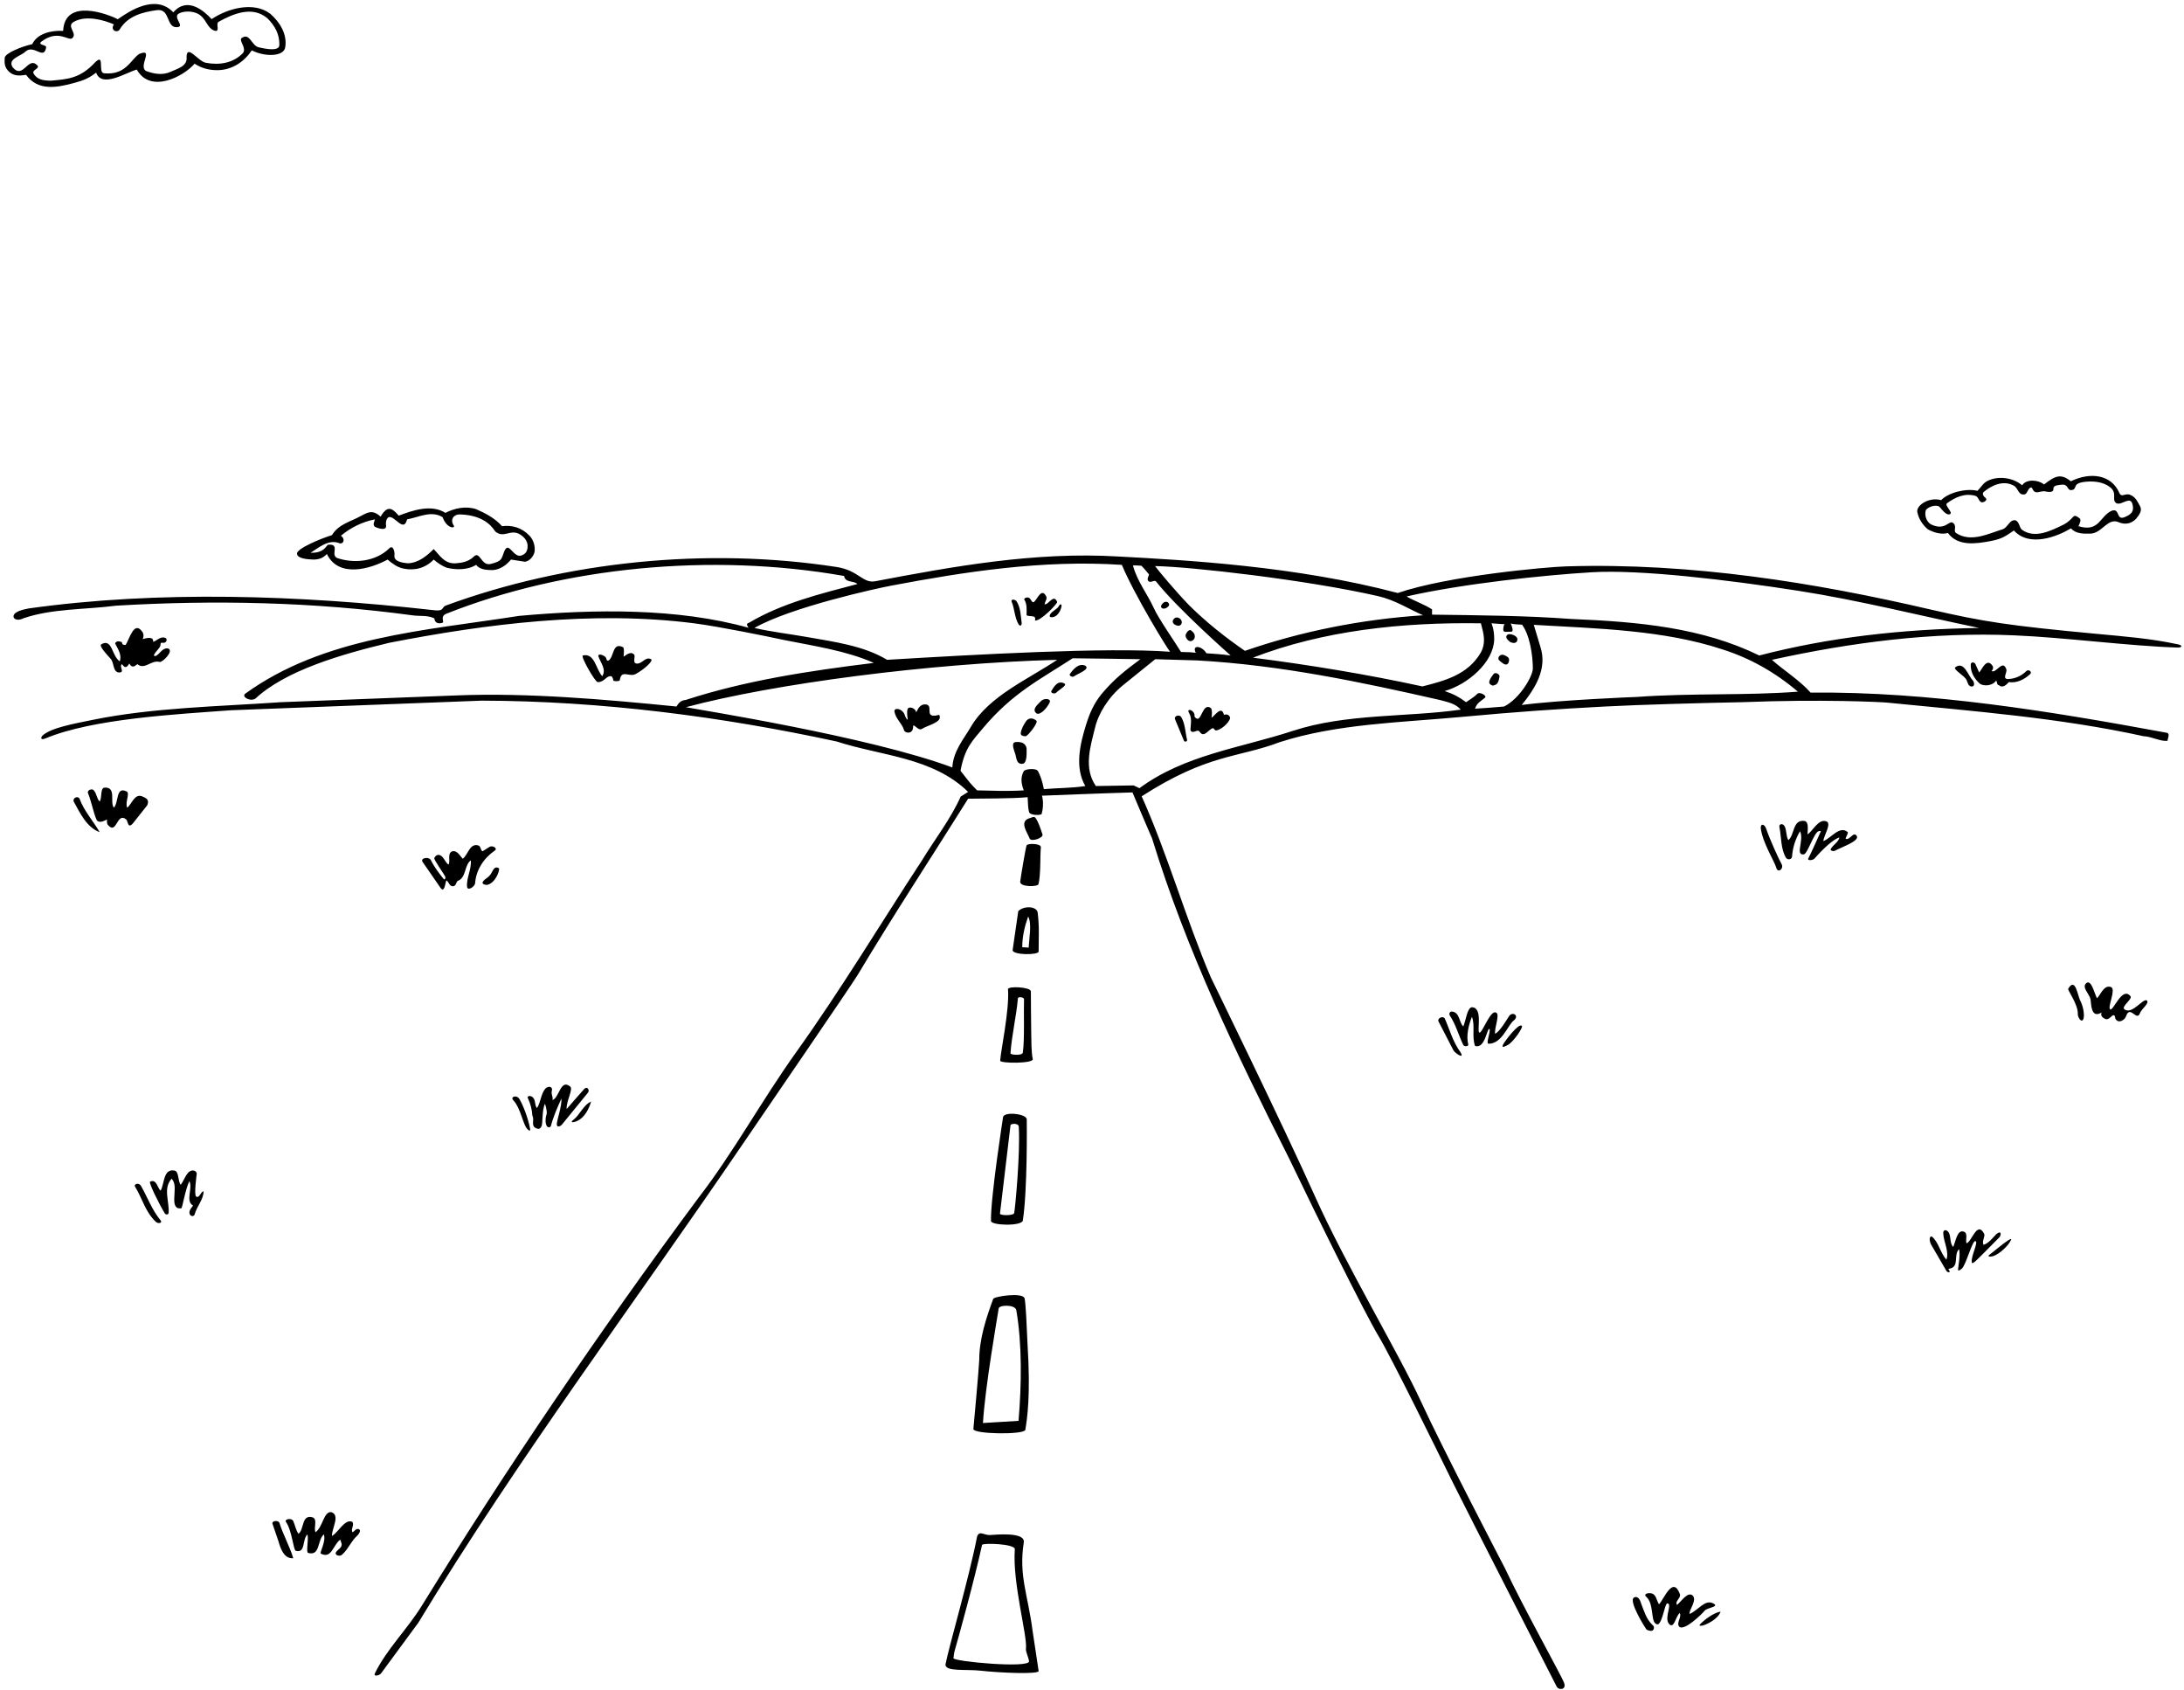 <?xml version="1.0" encoding="UTF-8"?>
<svg xmlns="http://www.w3.org/2000/svg" xmlns:xlink="http://www.w3.org/1999/xlink" width="459pt" height="355pt" viewBox="0 0 459 355" version="1.1">
<g id="surface1">
<path style=" stroke:none;fill-rule:nonzero;fill:rgb(0%,0%,0%);fill-opacity:1;" d="M 219.09 175.316 C 219.363 176.004 216.816 176.953 216.398 176.203 C 215.973 175 214.23 172.781 216.129 171.988 C 216.66 171.883 217.309 171.391 217.633 171.848 C 218.285 172.82 218.613 173.891 219.09 175.316 Z M 215.75 177.633 C 215.57 178.105 214.68 183.293 214.41 185.215 C 214.242 186.426 218.184 186.359 218.254 185.754 C 218.758 183.73 218.562 179.918 218.758 177.969 C 218.691 177.188 215.926 177.16 215.75 177.633 Z M 347.309 341.434 C 346.008 340.199 345.555 338.574 344.969 337.078 C 344.773 336.426 344.383 335.191 343.41 335.648 C 342.156 336.344 345.828 342.129 346.008 342.344 C 346.188 342.555 346.836 342.645 346.836 342.645 C 347.551 342.828 347.902 341.824 347.309 341.434 Z M 205.805 285.727 C 205.805 281.242 207.301 276.824 208.73 272.922 C 208.828 272.398 214.973 271.453 215.336 272.797 C 215.59 274.07 215.773 278.363 215.945 282.281 C 216.645 293.383 215.848 298.18 215.488 300.418 C 215.301 301.492 204.457 301.352 204.57 300.223 C 204.68 299.09 205.699 287.965 205.805 285.727 Z M 206.586 298.988 L 214.059 298.531 C 214.711 290.926 214.824 282.484 213.59 275.27 C 213.336 274.035 209.918 274.145 209.883 274.945 C 209.629 276.652 207.008 291.527 206.586 298.988 Z M 358.23 338.441 C 358.812 337.727 361.508 337.621 360.051 336.883 C 358.293 335.973 356.863 338.379 355.109 339.094 C 354.848 338.379 356.801 336.168 355.695 335.191 C 354.641 334.387 353.355 336.492 352.445 337.207 C 351.926 336.363 353.383 335.793 353.027 334.867 C 351.582 331.086 349.777 335.844 348.676 337.078 C 348.09 336.297 348.152 334.801 346.789 334.738 C 346.152 334.672 345.352 335.012 346.008 335.516 C 347.57 336.949 346.949 340.285 347.895 341.105 C 348.32 341.387 348.434 341.293 348.543 341.238 C 349.488 340.535 349.898 336.82 350.43 336.883 C 351.52 337.012 349.777 339.676 350.688 341.105 C 351.84 342.512 352.117 339.613 353.027 338.898 C 353.484 339.871 352.25 340.91 352.898 341.758 C 353.934 342.852 357.895 338.914 358.23 338.441 Z M 357.711 341.562 C 358.23 341.508 360.961 340.391 361.609 338.637 C 360.113 338.766 357.93 340.625 357.449 341.105 C 356.965 341.59 357.188 341.617 357.711 341.562 Z M 218.09 191.805 C 218.453 194.781 218.285 196.871 218.285 199.93 C 218.219 200.715 212.688 200.68 212.824 199.602 C 212.961 198.523 213.535 194.781 214.004 191.445 C 215.109 190.277 217.949 190.336 218.09 191.805 Z M 216.074 192.582 C 215.387 194.547 214.84 196.68 214.84 199.016 L 216.195 199.098 C 216.262 197.312 216.918 193.945 216.074 192.582 Z M 434.668 207.727 C 434.484 208.078 436.75 210.953 436.684 213.059 C 436.664 213.641 437.219 214.562 437.594 214.422 C 438.281 214.094 437.922 211.672 437.27 210.391 C 436.609 209.234 436.23 205.191 434.668 207.727 Z M 446.5 212.082 C 445.672 211.516 448.281 209.906 447.734 209.285 C 445.984 207.215 444.203 212.375 443.508 212.082 C 442.812 211.789 444.75 207.938 443.703 207.402 C 442.145 206.816 441.492 209.027 440.715 209.742 C 440.129 208.637 439.578 205.938 438.57 206.492 C 437.336 207.336 439.09 208.766 439.348 209.938 C 439.516 210.703 439.348 214.16 441.688 212.73 C 441.363 213.445 441.984 213.891 442.469 214.098 C 443.312 214.422 443.797 213.156 444.289 213.316 C 444.613 213.512 444.453 213.859 444.613 214.098 C 445.266 215.137 446.539 214.336 446.824 213.512 C 447.672 211.047 449.062 214.75 449.75 212.863 C 450.074 211.953 451.828 210.766 451.18 210.195 C 450.406 209.688 448.109 213.234 446.5 212.082 Z M 421.992 260.637 C 421.191 261.117 418.781 263.145 417.965 263.758 C 417.844 263.879 417.898 264.047 418.289 264.016 C 419.656 264.043 421.73 262.035 422.32 261.094 C 422.91 260.148 422.797 260.156 421.992 260.637 Z M 387.867 176.203 C 388 175.746 388.48 175.016 388.324 174.836 C 386.633 173.344 384.75 176.203 383.188 176.723 C 383.383 175.355 384.848 173.266 383.969 172.629 C 382.215 171.781 380.914 174.773 379.875 175.293 C 379.875 174.445 380.215 172.738 379.289 172.496 C 376.688 172.105 377.211 175.422 375.844 176.527 C 375.324 175.617 375.52 174.445 375.062 173.602 C 374.66 172.895 373.848 173.129 373.961 173.73 C 374.414 175.941 374.219 178.41 375.391 180.297 C 375.816 180.734 376.562 180.582 376.625 179.973 C 376.754 178.023 377.402 176.137 378.312 174.641 C 379.195 176.609 377.211 179.711 379.094 179.516 C 379.871 179.43 381.246 174.879 382.215 174.641 C 382.895 174.473 382.641 174.742 382.539 174.969 C 382.438 175.191 380.434 179.699 380.07 180.297 C 379.703 180.895 380.961 180.785 381.305 180.43 C 381.648 180.07 384.555 176.656 386.57 175.941 C 386.438 176.918 385.203 177.504 384.75 178.41 C 384.625 178.715 385.27 178.938 385.66 178.738 C 387.219 177.891 390.891 176.695 390.211 175.617 C 389.496 174.574 388.715 176.723 387.867 176.203 Z M 371.164 174.059 C 370.789 173.062 369.961 172.977 370.059 174.059 C 370.449 177.113 372.98 181.059 373.309 182.312 C 373.637 183.566 374.969 182.535 374.414 181.531 C 373.859 180.531 372.008 176.527 371.164 174.059 Z M 419.523 259.336 C 418.875 259.988 417.898 261.285 416.859 261.547 C 416.469 260.766 417.289 259.734 416.988 259.207 C 415.492 256.41 414.391 260.961 413.285 261.223 C 413.023 260.441 413.695 258.996 412.633 258.754 C 411.301 258.391 411.008 260.898 410.488 262.004 C 409.711 261.156 410.098 259.855 409.516 258.883 C 408.98 258.207 408.316 258.391 408.41 259.207 C 408.473 260.898 409.711 263.043 409.059 264.668 C 407.758 263.172 407.434 261.027 406.07 259.855 C 405.684 259.57 405.277 260.215 405.809 261.418 C 405.809 261.418 408.816 266.586 409.059 267.008 C 409.305 267.426 409.938 267.398 409.711 267.008 C 409.48 266.617 409.387 266.605 409.711 266.551 C 411.875 266.203 410.488 263.629 411.723 262.457 C 412.051 263.629 411.539 266.258 411.527 266.551 C 411.516 266.848 411.449 267.25 412.309 266.551 C 413.168 265.855 414.508 260.547 415.168 260.766 C 415.828 260.988 414.258 263.824 414.391 265.121 C 414.398 265.352 414.453 265.629 415.168 264.992 C 415.887 264.355 420.305 259.855 420.305 259.855 C 420.641 259.164 420.496 258.5 419.523 259.336 Z M 1.898 15.066 C 0.922 14.152 0.922 13.246 0.988 12.145 C 1.09 11.152 4.629 9.738 6.773 9.281 C 7.812 7.07 10.672 6.355 13.273 6.488 C 13.59 -0.516 22.758 2.984 24.758 4.039 C 27.164 2.348 32.703 -1.352 36.426 2.594 C 39.371 -0.797 42.848 2.262 44.473 4.02 C 47.852 1.742 53.379 0.246 56.824 2.91 C 58.816 4.648 60.398 7.203 59.945 9.934 C 59.652 11.93 55.652 11.984 52.922 10.582 C 51.297 12.988 48.762 14.762 45.578 14.742 C 43.824 14.73 42.266 14.285 40.898 13.379 C 38.625 16.043 31.648 19.766 28.742 14.613 C 26.34 15.328 21.367 18.539 20.203 15.262 C 18.59 16.484 17.645 16.875 15.367 17.484 C 11.738 18.461 7.945 19.098 5.473 15.719 C 4.305 15.91 2.973 16.074 1.898 15.066 Z M 7.812 13.703 C 8.535 14.375 6.699 14.652 7.035 15.395 C 7.75 16.758 9.145 16.93 10.672 16.953 C 14.184 16.629 16.812 16.539 20.035 13.051 C 22.09 11.098 20.52 15.266 21.852 15.395 C 26.371 15.816 27.312 12.762 29.199 11.363 C 32.594 9.93 28.871 14.039 30.758 14.938 C 32.32 15.523 34.203 15.875 35.895 15.066 C 37.18 14.453 39.469 13.961 39.211 11.945 C 39.262 9.207 41.648 12.875 43.238 13.184 C 46.156 13.746 49.023 13.246 51.039 11.168 C 51.883 10.129 50.262 8.707 50.715 8.047 C 52.469 6.684 52.816 9.566 54.352 9.934 C 55.984 10.316 58.652 10.816 58.711 9.477 C 58.773 7.203 57.762 5.371 56.172 3.82 C 52.988 1.156 48.961 2.91 45.902 4.602 C 45.316 5.039 46.262 6.594 45.254 6.488 C 43.367 6.031 43.48 3.707 41.352 2.781 C 39.914 2.156 37.926 2.43 37.324 3.043 C 36.672 4.02 38.762 5.484 37.324 5.707 C 34.816 5.984 35.895 1.742 32.969 2.133 C 29.926 2.539 26.859 3.367 25.168 6.16 C 24.648 7.039 23.09 6.371 23.934 5.121 C 21.98 4.262 18.09 3.094 15.484 4.602 C 13.84 5.555 16.395 7.008 15.16 8.047 C 14.367 8.652 12.145 6.039 8.594 8.828 C 8.035 9.539 9.758 9.371 9.699 9.934 C 9.242 12.793 7.145 9.207 5.344 10.844 C 4.367 11.816 1.477 12.371 2.68 14.156 C 4.887 16.758 5.863 11.754 7.812 13.703 Z M 15.484 168.402 C 16.785 170.742 18.215 173.863 20.945 174.836 C 19.645 172.562 17.629 170.352 16.719 167.816 C 16.391 167.141 15.223 167.621 15.484 168.402 Z M 250.59 134.602 C 251.078 134.336 251.203 133.816 251.043 133.305 C 250.965 133.047 250.68 132.738 250.441 132.562 C 249.922 131.977 249.223 133.043 249.16 133.496 C 249.133 133.898 249.73 135.074 250.59 134.602 Z M 62.414 116.336 C 62.309 115.305 67.223 113.219 69.758 112.438 C 71.188 110.098 73.637 109.648 75.918 108.371 C 77.738 107.355 78.523 107.281 79.996 108.539 C 81.551 105.852 82.641 107.027 83.797 108.344 C 86.723 107.238 90.625 105.871 93.613 107.758 C 95.5 106.781 97.902 106.262 100.051 106.977 C 102 107.82 104.016 108.863 105.508 110.555 C 107.59 110.293 109.613 110.809 111.293 112.566 C 112.152 113.465 112.527 114.844 112.336 116.012 C 112.094 116.941 111.293 117.898 110.32 118.027 L 107.395 117.57 C 106.418 118.742 105.055 119.719 103.492 119.781 C 102.219 119.758 100.895 119.719 100.051 118.68 C 98.359 119.781 95.758 119.781 93.809 119.262 C 92.836 118.871 91.988 118.285 91.145 117.57 C 89.453 119.328 87.18 119.977 84.773 119.457 C 83.473 119.195 82.367 118.352 81.461 117.57 C 77.883 119.523 71.172 121.52 68.695 116.395 C 67.953 117.203 67.098 117.57 65.836 117.57 C 64.473 117.508 62.52 117.371 62.414 116.336 Z M 65.273 116.141 C 68.273 116.227 68.527 114.547 68.977 114.453 C 71.594 114.211 69.367 116.598 70.863 117.246 C 74.504 118.48 78.988 117.961 81.785 115.23 C 82.559 114.422 83.02 115.766 82.891 116.793 C 82.809 117.992 84.617 118.246 85.684 118.352 C 87.895 118.285 89.648 116.855 91.145 115.363 C 92.379 116.598 93.398 118.539 95.824 118.352 C 97.25 118.242 98.555 117.961 99.594 116.922 C 100.914 115.684 101.102 119.02 103.168 118.48 C 105.539 117.867 105.328 117.531 105.965 115.883 C 106.965 113.414 107.871 117.496 109.734 116.66 C 110.328 116.395 110.621 116.059 110.773 115.559 C 111.23 114.062 110.344 112.887 109.215 112.242 C 107.219 111.102 105.875 113.203 104.078 111.656 C 103.816 111.355 102.262 108.203 96.602 108.082 C 95.355 108.055 94.523 109.188 95.367 110.422 C 95.789 111.062 93.902 111.145 93.027 108.668 C 90.625 107.172 87.895 108.73 85.555 109.121 C 84.84 112.047 82.934 108.203 81.652 108.668 C 81.129 109.004 81.047 109.883 81.133 110.422 C 81.297 111.566 79.574 111.07 78.793 110.684 C 78.273 110.219 78.664 109.707 78.793 109.121 C 76.129 109.641 73.66 110.879 71.645 112.566 C 72.684 113.285 72.141 114.422 71.32 114.129 C 69.043 113.219 66.965 115.102 65.273 116.141 Z M 29.977 167.363 C 28.289 166.582 27.703 168.988 26.727 169.703 C 26.211 168.531 27.453 166.547 26.535 166.258 C 24.324 165.219 24.973 168.598 23.934 169.703 C 23.023 168.531 24.52 165.41 22.047 165.477 C 20.969 165.516 21.527 167.559 20.945 168.402 C 20.293 167.754 20.359 166.777 19.711 166.062 C 19.422 165.609 18.312 165.969 18.473 166.582 C 19.254 168.469 19.953 172.078 20.488 172.496 C 21.203 172.953 22.047 172.367 22.504 172.172 C 22.504 172.172 22.375 172.828 22.633 173.277 C 24.609 175.602 24.453 170.516 26.535 172.172 C 26.922 172.578 26.844 174.266 27.965 172.953 L 30.953 169.184 C 31.473 167.945 30.609 167.656 29.977 167.363 Z M 29.652 249.195 C 29.172 248.352 27.98 248.777 28.418 249.391 C 29.914 251.797 30.5 254.594 32.773 256.738 C 33.438 257.238 34.172 256.863 33.75 256.41 C 31.93 254.203 31.02 251.602 29.652 249.195 Z M 402.949 107.562 C 402.688 106.195 405.461 104.336 407.953 105.094 C 409.461 103.5 413.18 102.539 415.586 103.125 C 416.625 102.086 416.75 101.414 418.094 100.867 C 420.27 99.977 423.164 100.41 424.984 101.973 C 425.895 100.543 428.461 100.832 429.586 101.789 C 431.922 99.973 433.125 99.414 435.211 101.125 C 439.375 99.086 443.75 99.75 445.395 103.531 C 445.891 104.68 446.586 103.5 447.734 103.988 C 448.84 104.441 449.211 105.375 449.75 106.328 C 450.297 107.289 449.586 108.164 448.961 108.961 C 448 110 446.711 110.289 445.395 109.773 C 442.988 108.602 441.82 112.047 439.348 112.113 C 437.789 112.18 436.164 112.113 435.254 111.008 C 432.328 112.762 426.5 115.039 423.25 111.461 C 421.711 112.461 421.043 113.164 418.418 113.672 C 415.301 114.258 411.465 114.844 409.383 111.98 C 408.086 112.371 406.395 111.918 405.16 111.203 C 404.117 110.355 403.211 108.992 402.949 107.562 Z M 405.938 110.227 C 408.711 111.5 409.543 109.461 410.293 109.773 C 411.465 110.422 410.418 111.5 411.074 111.98 C 414.195 114.062 417.898 112.113 420.891 111.203 C 421.992 110.812 422.336 109.125 423.555 109.316 C 424.465 109.641 424.336 110.875 424.984 111.332 C 427.648 113.219 431 111.539 433.695 110.227 C 436.125 108.914 435.449 107.691 437.008 108.863 C 437.5 109.164 437.074 110.031 436.812 110.555 C 441.25 111.914 441.293 108.375 443.836 107.305 C 445.59 106.719 444.68 109.383 446.5 108.668 C 447.836 108.086 448.578 107.562 448.188 106.004 C 447.734 104.055 445.961 106.25 444.809 105.742 C 443.641 105.027 445.168 103.625 443.379 102.297 C 442.074 101.328 440.332 101.078 438.699 101.191 C 435.461 101.414 436.586 102.461 435.711 102.883 C 434.277 103.402 434.918 101.625 433.238 101.844 C 432.59 101.906 431.551 101.973 431.551 102.621 C 431.68 103.727 430.086 103.289 429.664 103.207 C 428.543 103.211 427.828 103.875 427.266 102.938 C 427.168 102.762 427.078 102.422 426.867 102.43 C 426.254 102.449 426.086 103.711 425.57 103.855 C 424.074 104.184 424.25 102.461 423.098 101.973 C 420.953 100.867 418.551 101.973 416.859 103.402 C 416.543 103.75 416.859 104.312 417.312 104.637 C 417.75 104.961 417.117 105.547 416.535 105.547 C 415.82 105.418 415.875 104.414 415.168 104.184 C 412.895 103.531 410.879 104.508 409.188 105.742 C 408.543 106.25 410.961 108 409.516 108.082 C 408.605 108.016 407.793 106.461 407.367 106.328 C 406.199 106.004 404.793 106.836 404.703 107.305 C 404.445 108.344 404.906 109.754 405.938 110.227 Z M 217.031 342.801 C 217.141 343.66 217.895 348.293 218.285 351.117 C 218.18 351.809 210.105 351.484 206.051 351.02 C 203.051 350.676 198.406 351.305 198.73 349.617 C 199.426 345.98 203.66 331.551 205.348 322.844 C 205.836 321.484 206.84 322.594 208.059 322.523 C 209.277 322.453 215.523 321.805 215.164 324.078 C 214.055 331.09 216.082 335.184 217.031 342.801 Z M 216.27 349.039 C 216.141 348.129 215.559 347.105 215.617 346.438 C 215.965 343.723 212.758 332.656 213.277 325.508 C 213.371 324.355 206.516 324.141 206.391 324.598 C 204.766 332.074 201.242 344.773 200.801 346.242 C 200.355 347.711 200.508 347.812 200.379 348.398 C 200.309 349.082 216.422 350.59 216.27 349.039 Z M 210.203 222.855 C 210.301 220.914 212.176 212.148 211.848 207.855 C 211.758 207.125 216.637 207.371 216.652 208.289 C 216.688 210.738 216.652 213.105 216.723 216.762 C 216.762 218.609 216.723 220.922 217.051 222.547 C 217.156 223.477 210.215 223.461 210.203 222.855 Z M 212.367 221.312 C 212.301 221.652 214.961 221.863 214.969 221.117 C 215.359 218.387 215.117 212.504 215.215 209.941 C 215.195 209.477 213.988 209.379 213.93 209.742 C 213.605 213.512 212.629 217.543 212.367 221.312 Z M 41.223 251.406 C 40.723 251.082 41.352 246.598 41.352 246.598 C 41.352 246.273 41.027 246.012 40.77 245.945 C 39.273 245.688 38.82 247.898 37.973 248.938 C 37.324 248.027 37.652 246.148 36.672 245.945 C 34.27 245.492 34.594 248.742 33.75 250.172 C 33.035 249.523 32.902 247.637 31.539 248.285 C 31.199 248.449 33.422 252.969 34.66 254.98 C 34.875 255.281 35.363 255.215 35.438 254.852 C 35.633 252.445 34.203 249.652 36.09 247.637 L 36.414 248.156 C 37.391 249.848 35.438 254.203 38.102 253.879 C 38.336 253.809 38.883 250.105 39.793 248.156 C 40.574 249.652 38.883 252.383 40.574 253.293 C 40.184 253.879 39.469 254.527 39.988 255.309 C 40.281 255.574 40.738 255.59 40.898 255.176 C 41.352 253.488 42.785 251.992 42.785 250.305 C 42.133 250.367 41.965 251.816 41.223 251.406 Z M 210.809 234.703 C 211.078 233.473 215.781 234.035 215.789 235.18 C 215.801 236.324 215.945 249.977 214.969 256.41 C 214.809 257.684 208.328 257.496 208.273 256.543 C 208.141 251.805 210.809 234.703 210.809 234.703 Z M 210.16 254.98 C 210.07 255.41 213.07 255.473 213.148 254.852 C 213.355 253.891 214.441 242.449 214.113 236.727 C 214.051 235.906 212.379 236.031 212.367 236.457 C 212.238 237.434 210.16 254.98 210.16 254.98 Z M 57.277 320.176 L 58.516 323.816 C 58.91 325.156 59.617 327.586 61.633 327.391 C 60.852 324.793 59.488 322.453 58.711 319.918 C 58.406 319.363 57.043 319.52 57.277 320.176 Z M 75.414 321.281 C 74.828 321.086 74.57 321.672 74.113 321.934 C 73.594 321.41 74.617 320.258 73.984 319.723 C 72.441 319.09 70.992 322.129 69.758 322.711 C 69.758 321.023 71.547 318.352 69.629 317.707 C 68.008 317.535 67.875 320.828 66.312 321.934 C 65.859 320.957 66.801 319.285 65.727 318.812 C 63.324 318.098 63.973 321.348 62.738 322.258 C 62.152 321.477 62.023 320.438 61.633 319.594 C 61.32 318.855 59.766 319.168 60.074 319.723 C 61.375 321.543 61.633 325.621 62.152 325.832 C 64.297 326.418 63.453 323.426 64.625 322.387 C 64.883 323.621 64.277 326.129 64.754 326.285 C 67.352 327.004 66.641 323.559 68.07 322.387 C 68.551 323.91 67.152 326.129 67.418 326.418 C 69.695 327.652 70.02 324.531 71.516 323.492 L 71.773 324.273 C 72.035 325.246 70.797 325.574 70.539 326.285 C 70.496 326.789 71.273 327.023 71.773 326.742 C 73.203 325.574 73.723 323.816 75.219 322.516 C 75.477 322.191 75.941 321.539 75.414 321.281 Z M 316.891 133.305 C 316.109 133.82 316.891 134.473 317.344 134.863 C 317.938 135.188 318.812 135.258 318.902 134.406 C 319 133.5 317.25 133.062 316.891 133.305 Z M 247.73 131.48 C 248.184 131.418 248.395 131.008 248.379 130.703 C 248.312 129.922 247.273 129.344 246.688 130.055 C 246.008 130.871 247.016 131.48 247.73 131.48 Z M 416.078 143.637 C 416.879 144.219 418.742 144.156 419.523 142.988 C 419.785 143.312 419.59 143.898 420.109 143.961 C 420.891 144.68 421.734 143.832 422.188 143.312 C 423.812 143.57 425.438 142.793 426.676 141.621 C 427.148 141.168 426.352 140.559 425.895 140.973 C 424.855 142.012 423.539 142.59 422.188 142.66 C 420.629 142.793 421.863 141.363 421.668 140.648 C 420.891 138.371 419.523 141.621 418.551 140.973 C 418.875 140.711 418.98 140.219 418.742 139.867 C 417.508 138.113 416.598 140.582 415.949 141.297 L 415.168 139.543 C 414.945 139.051 414.234 139.082 414.195 139.543 C 414.062 141.035 414.844 142.531 416.078 143.637 Z M 410.945 140.191 C 410.352 140.625 412.91 141.98 413.285 142.855 C 413.656 143.734 413.676 144.027 414.195 144.223 C 415.039 144.418 414.996 143.488 414.648 142.988 C 413.609 142.012 412.836 138.809 410.945 140.191 Z M 312.793 219.297 C 315.652 219.363 316.836 215.438 318.125 214.422 C 319.414 213.406 317.875 212.414 317.148 213.512 C 316.422 214.609 315.266 216.633 314.223 217.219 C 314.027 215.852 315.367 213.008 314.355 212.73 C 313.195 212.211 311.508 217.148 310.91 216.957 C 310.312 216.766 311.754 211.691 309.348 211.629 C 308.332 211.727 308.113 214.355 307.527 215.656 C 306.617 214.812 306.812 212.73 305.188 212.535 C 304.77 212.488 304.488 212.859 304.668 213.316 C 305.969 215.266 306.555 217.543 307.527 219.559 C 307.793 219.988 308.703 219.84 308.57 219.43 C 308.113 217.605 308.633 215.398 309.348 213.641 C 310.062 215.461 309.285 217.738 310 219.754 C 312.078 220.469 312.527 216.051 312.988 216.18 C 313.449 216.305 312.25 219.152 312.793 219.297 Z M 457.75 136.062 C 447.414 135.738 434 133.938 423.426 133.496 C 406.199 132.719 388.973 134.992 372.398 138.633 C 374.609 140.648 378.312 142.988 380.523 145.523 C 405.68 145.262 431.094 149.488 455.078 153.906 C 456.25 153.973 455.598 154.945 455.535 155.66 C 453.91 155.793 452.285 154.754 450.527 154.688 C 432.785 150.785 414.309 149.395 396.625 147.625 C 395.375 147.5 382.75 146.875 366.16 147.535 C 358 147.688 344.5 148.062 337.438 148.438 C 327.184 148.98 319.438 149.5 306.879 150.656 C 294.254 151.82 280.945 152.086 268.984 155.922 C 260.078 159.305 253.938 158.312 239.938 167.312 C 245.27 179.145 249.355 193.43 254.488 205.387 C 254.488 205.387 269.906 236.93 276.328 251.277 C 282.75 265.625 293.996 284.375 298.625 294.438 C 303.25 304.5 316.238 329.406 316.238 329.406 C 320.074 337.598 328.172 352.082 328.719 353.586 C 329.266 355.094 327.555 355.172 327.16 354.367 C 326.766 353.562 308.262 317.434 305.32 311.469 C 302.375 305.5 292.605 285.527 289.719 280.723 C 286.836 275.918 276.914 255.891 270.867 243.281 C 259.883 221.508 249.336 199.664 242.141 176.203 C 242.141 176.203 238.691 168.184 238.004 166.492 C 232.297 166.652 218.984 167.18 218.984 167.18 C 219.355 168.449 219.195 170.031 218.93 170.984 C 218.879 171.352 216.449 171.355 216.27 170.613 C 216.004 169.52 216.078 168.977 215.973 167.496 C 212.691 167.816 206.145 167.762 203.465 167.816 C 195.73 180.168 187.734 192.32 180.195 204.934 C 178.113 208.246 161.668 232.191 156.469 239.836 C 133.367 273.797 108.953 306.266 87.895 340.977 L 80.094 351.574 C 79.582 352.168 78.422 352.258 78.793 351.574 C 81.266 346.504 85.684 342.211 88.672 337.336 C 106.613 308.281 125.918 279.812 146.652 251.863 C 154.324 241.918 160 231.312 167.391 220.988 C 176.816 207.812 185.004 194.141 193.777 180.754 C 196.508 176.266 199.824 172.043 201.902 167.363 L 203.465 166.387 C 196.055 159.105 185.266 158.848 175.84 155.793 C 151.789 150.594 126.504 147.277 101.285 147.211 L 48.57 149.227 C 37.195 150.07 19.523 150.98 9.57 155.141 C 8.496 155.59 8.539 154.98 8.918 154.559 C 10.723 152.898 15.578 152.047 19.516 151.242 C 32.094 148.676 45.902 148.445 59.035 147.535 L 96.148 146.105 C 110.902 145.523 127.285 146.953 142.168 148.445 C 142.625 147.711 143.078 147.148 144.055 147.082 C 156.664 142.988 169.859 140.973 183.641 139.281 C 177.789 136.684 171.051 135.738 164.465 134.406 C 161.293 133.715 151.047 131.625 145.875 130.961 C 124.535 128.23 102.129 131.094 81.785 135.059 C 71.773 137.461 60.074 140.848 53.703 146.758 C 52.668 147.5 50.75 146.461 51.492 145.781 C 68.004 133.82 89.129 132.523 109.086 129.402 C 124.945 127.973 142.402 127.723 157.32 131.902 C 157.039 131.414 156.691 131.066 157.445 130.832 C 164.336 126.738 172.328 124.785 180.195 122.707 C 179.348 121.93 177.66 122.512 177.398 121.016 C 149.449 116.078 118.48 119.156 93.809 128.945 C 92.418 129.5 93.434 130.664 93.027 130.832 C 92.625 131 91.375 131.211 91.293 129.914 C 89.73 129.199 88.348 129.531 86.594 129.273 C 65.988 126.477 45.125 126.023 24.391 127.258 C 17.891 128.102 10.867 127.844 4.887 129.922 C 4.176 130.312 3.152 130.34 2.875 129.727 C 2.566 128.633 4.59 128.102 5.992 127.844 C 33.359 124.008 63 125.047 90.82 128.168 C 93.457 128.539 92.707 127.711 93.613 127.258 C 118.898 117.961 148.465 114.906 175.84 119.133 C 180.461 119.844 181.297 122.633 183.965 122.121 C 200.344 119.004 217.57 115.883 234.988 116.922 C 249.184 117.684 272.375 118.938 293.75 124.594 C 304.5 120.938 325.062 119.125 329.125 119 C 355.516 118.188 381.562 122.445 405.613 128.035 C 416.926 130.637 422.062 131.438 440.586 133.172 C 446.516 133.727 452.023 134.148 457.742 135.383 C 458.797 135.594 458.531 136.062 457.75 136.062 Z M 242.75 118.938 C 243.543 120.008 246.895 124.023 249.809 127.062 C 253.449 130.703 257.738 134.082 261.641 136.746 C 273.469 132.652 286.145 130.117 299.078 129.273 C 296.09 127.973 293.188 126.062 289.59 125.242 C 274.648 121.836 250.207 119.055 242.75 118.938 Z M 263.328 138.18 C 275.418 139.738 287.312 141.688 298.949 144.223 C 303.5 143.055 308.504 141.816 311.234 137.07 C 312.34 134.992 311.82 133.172 311.234 130.961 C 294.527 130.703 277.953 132.523 263.328 138.18 Z M 238.109 118.809 C 238.953 122.059 241.098 124.723 242.465 127.711 C 243.438 129.922 247.059 135.074 248.203 136.984 C 249.922 137.012 250.332 137.039 251.312 137.148 C 250.414 135.453 252.539 135.594 253.551 137.258 C 255.434 137.395 256.605 137.445 258.648 137.723 C 258.648 137.723 247.469 127.906 242.918 122.121 C 242.465 121.797 241.684 122.707 241.23 121.93 C 241.098 121.406 241.426 121.082 241.488 120.691 C 240.781 119.875 240.535 119.52 239.883 118.867 C 239.391 118.859 238.836 118.762 238.109 118.809 Z M 186.434 138.633 C 204.895 137.527 232.734 135.945 245.91 136.941 C 245.352 136.336 238.434 125.047 235.77 118.68 C 219.129 117.57 202.555 120.172 187.41 123.031 C 184.293 123.609 166.152 127.582 158.551 131.938 C 162.254 132.781 165.723 133.16 169.469 133.82 C 175.164 134.832 181.492 135.641 186.434 138.633 Z M 200.148 161.254 C 200.344 157.809 202.441 155.434 204.086 152.648 C 207.891 146.203 216.203 142.66 222.184 138.633 C 195.469 139.348 162.609 143.645 144.164 148.586 C 146.223 149.023 182.793 154.754 200.148 161.254 Z M 228.23 152.348 C 228.969 149.957 229.812 147.949 231.453 145.887 C 234.199 142.613 236.418 140.922 239.668 138.504 C 239.668 138.504 227.855 138.316 225.434 138.309 C 218.676 142.727 212.855 145.52 206.586 152.996 C 204.508 155.504 202.766 157.035 201.867 161.949 C 203.879 164.508 203.66 164.328 205.348 166.062 C 208.598 166.129 211.641 166.281 215.164 166.062 C 214.598 164.645 214.449 163.266 215.164 162.031 C 215.391 161.578 217.715 161.316 218.137 162.004 C 218.562 162.797 219.035 163.957 219.391 165.805 C 222.25 165.543 225.238 165.605 228.098 165.152 C 225.824 161.254 226.992 156.312 228.23 152.348 Z M 307.008 149.098 C 305.84 147.797 304.375 147.562 302.652 147.082 C 286.078 143.312 269.18 139.738 251.629 138.762 C 251.629 138.762 244.102 138.547 242.789 138.504 L 236.027 143.961 C 232.91 146.496 230.816 149.957 230.113 152.996 C 229.141 156.961 227.711 161.383 230.309 165.152 L 238.238 165.023 L 239.473 165.605 C 248.965 158.586 260.73 157.156 271.648 153.582 C 282.895 149.879 295.57 150.723 307.008 149.098 Z M 322.152 140.516 C 322.152 137.656 321.5 133.395 319.875 131.25 C 318.875 131.188 318.25 131.188 317.5 131 C 317.812 131.688 318.125 132.688 317.668 132.719 C 316.938 132.688 315.875 133 315.938 132.312 C 315.938 131.988 315.98 131.352 316.238 131.156 L 313.445 130.961 C 313.445 130.961 314.062 132.188 314.027 134.406 C 313.871 139.129 308.57 143.766 303.629 145.195 C 305.625 145.875 306.625 146.438 308.113 147.535 C 309 146.938 309.973 146.34 310.438 145.812 C 310.938 145.25 312.5 146.125 312.125 146.562 C 311.375 147.25 310.391 147.602 310 148.902 C 312.016 148.773 314.027 148.641 316.109 148.445 C 319.426 146.758 322.062 142.188 322.152 140.516 Z M 361.934 136.422 C 349.715 132.391 335.934 132.066 322.348 131.285 L 323.715 135.836 C 325.273 140.516 322.609 144.68 319.812 148.121 C 327.68 147.082 343.5 146.438 343.992 146.434 C 355.695 145.586 366.938 146.172 377.859 145.328 C 373.051 141.23 367.719 138.242 361.934 136.422 Z M 415.949 131.938 C 403.664 129.402 390.75 126.125 377.988 124.137 C 363.227 121.836 344.688 119.625 334.504 120.238 C 324.32 120.852 307.562 122.625 295.625 125.312 C 296.777 126.07 299.402 126.996 300.965 128.035 L 300.965 129.141 C 310.586 129.273 320.66 129.336 330.277 130.055 C 344.449 130.637 357.773 131.871 369.734 137.723 C 384.555 133.887 399.633 132.195 415.949 131.938 Z M 316.562 137.852 C 315.938 137.5 315.461 137.398 315.004 137.98 C 314.613 138.695 315.461 139.023 315.914 139.41 C 316.25 139.625 316.695 139.805 317.02 139.281 C 317.344 138.438 317.062 138.125 316.562 137.852 Z M 107.848 231.129 C 109.539 232.945 109.906 236.512 110.969 237.367 C 111.41 237.676 111.434 237.527 111.426 237.367 C 111.289 236.102 110.32 232.945 109.215 230.996 C 108.613 229.895 107.191 230.469 107.848 231.129 Z M 313.898 141.621 C 313.5 142.188 313.055 142.66 312.988 143.312 C 312.875 143.75 313.812 144.25 314.027 143.961 C 314.875 143.832 315.004 142.855 315.133 142.207 C 315.312 141.688 314.25 141.125 313.898 141.621 Z M 120.652 235.156 C 119.508 236.051 120.656 235.746 120.914 235.68 C 122.953 234.992 123.855 232.715 124.23 231.453 C 122.668 232.102 121.801 234.266 120.652 235.156 Z M 21.27 135.383 C 20.773 135.723 22.438 137.527 23.152 138.309 C 24.062 139.152 23.629 141.141 24.973 141.297 C 26.402 141.297 24.926 140.082 25.625 139.543 C 26.52 140.793 26.859 139.805 27.184 139.41 C 27.801 140.59 28.484 139.805 28.875 139.543 C 30.434 140.844 31.797 138.566 33.555 139.086 C 34.137 139.191 36.484 136.898 35.438 136.293 C 34.008 135.773 33.121 138.395 32.32 137.723 C 32.645 136.812 33.75 136.16 33.75 135.383 C 33.762 135.141 33.711 134.98 34.336 135.059 C 34.957 135.133 35.414 134.129 34.527 133.953 C 33.641 133.777 32.969 134.602 32.188 134.863 C 32.32 133.496 30.453 134.191 29.977 134.277 C 30.391 133.465 29.977 132.848 29.977 132.848 C 28.211 130.148 27.184 134.344 26.402 135.512 C 25.352 135.52 25.871 134.996 25.492 134.863 C 25.035 134.73 24.453 134.602 24.195 135.188 C 24.777 136.355 25.668 137.617 25.168 138.957 C 23.441 137.777 23.609 134.016 21.27 135.383 Z M 316.891 219.559 C 318.039 218.941 320.27 215.738 319.812 215.527 C 319.137 214.922 316.203 218.836 315.914 219.43 C 315.625 220.02 315.738 220.176 316.891 219.559 Z M 122.473 137.723 C 122.039 138.039 125.086 143.289 125.594 143.312 C 127.023 143.379 127.414 141.914 128.453 142.078 C 128.789 142.164 128.91 142.988 128.91 142.988 C 129.211 143.211 130.289 143.164 130.273 142.855 C 130.598 140.582 132.223 142.336 133.59 141.621 C 135.375 140.664 137.375 138.836 136.84 138.504 C 135.605 137.852 134.953 139.605 133.719 139.41 C 132.875 139.219 133.625 137.914 133.266 137.527 C 132.484 136.684 131.445 137.785 131.055 137.98 C 131.055 137.98 131.289 136.164 130.926 135.969 C 128.68 134.891 129.105 137.918 127.934 138.762 C 127.48 138.957 127.461 138.461 127.348 138.18 C 127.023 137.656 125.5 137.125 125.789 137.98 C 126.242 139.281 127.48 140.648 126.57 142.078 C 125.203 140.582 125.008 137.137 122.473 137.723 Z M 93.285 184.727 C 93.188 184.605 91.523 182.684 90.492 180.621 C 89.93 179.91 88.297 180.348 88.805 181.078 C 88.805 181.078 92.285 186.145 92.574 186.535 C 93.457 187.742 93.547 185.496 93.809 184.977 C 94.328 185.238 94.395 186.211 95.172 186.211 C 95.816 186.211 95.824 185.496 96.148 185.105 C 98.035 184.457 97.516 181.855 98.945 180.754 C 99.141 182.637 97.969 184.523 98.164 186.344 C 98.297 187.258 99.781 186.309 99.852 185.562 C 100.051 182.832 101.609 180.363 103.949 178.738 C 104.723 178.254 103.48 177.523 102.844 177.957 L 101.414 178.867 C 100.895 178.543 101.098 177.793 100.504 177.633 C 98.684 177.113 98.359 179.648 97.254 180.43 C 96.668 179.844 96.086 178.605 95.043 178.867 C 93.938 179.32 94.719 180.816 94.266 181.66 C 93.742 181.336 93.484 180.621 93.027 180.102 C 92.387 179.352 91.598 179.516 91.273 180.297 C 91.121 180.59 93.434 183.777 93.578 184.215 C 93.723 184.652 93.383 184.848 93.285 184.727 Z M 102.973 183.871 C 102.461 184.531 101.609 184.781 101.414 185.434 C 101.34 185.75 102.062 186.016 102.52 185.887 C 104.273 185.367 105.086 182.684 104.859 182.441 C 103.754 181.727 103.492 183.352 102.973 183.871 Z M 114.676 228.656 C 113.633 229.828 113.699 231.516 112.855 232.816 C 112.27 232.168 112.66 231.062 111.879 230.477 C 111.434 230.148 110.648 230.215 110.969 230.805 C 111.488 231.906 111.812 233.141 111.879 234.379 C 112.398 235.352 111.488 236.523 112.66 237.043 C 113.363 237.34 113.504 237.105 113.766 236.719 C 114.145 236.129 113.828 233.336 114.543 231.906 C 114.543 231.906 115.078 233.562 114.867 234.117 C 114.66 234.672 114.48 236.066 115 236.719 C 115.336 236.957 115.672 236.871 115.777 236.586 C 116.301 234.57 117.145 232.688 117.988 230.805 C 118.117 232.43 116.965 235.559 117.016 236.262 C 117.062 236.969 117.812 236.637 118.117 236.262 C 118.426 235.887 123.156 230.109 123.578 229.566 C 124 229.027 123.391 228.156 122.801 228.785 C 122.207 229.418 119.094 233.012 119.094 233.012 C 118.965 231.453 120.465 228.922 119.875 228.332 C 117.793 226.512 117.535 230.738 116.105 231.129 C 116.301 230.41 115.777 229.957 115.973 229.242 C 116.246 228.305 115.336 228.094 114.676 228.656 Z M 302.328 214.617 L 305.449 220.66 C 305.77 221.289 307.996 222.754 306.879 220.988 C 305.32 218.844 304.668 216.309 303.629 213.969 C 303.207 213.359 302.004 213.969 302.328 214.617 Z M 196.77 150.332 C 194.145 150.758 196.379 148.059 194.43 147.992 C 193.391 147.992 192.969 148.828 192.543 149.684 C 192.48 148.836 191.109 148.328 190.789 148.902 C 190.469 149.477 190.789 151.242 190.789 151.242 C 190.203 150.918 190.25 150.031 189.75 149.555 C 189.164 148.836 187.836 148.664 187.992 149.555 C 188.254 151.047 189.703 152.172 190.008 153.453 C 190.25 154.086 191.828 154.297 191.895 152.805 C 191.844 151.594 192.938 153.734 193.777 153.129 C 195.016 152.348 198.09 151.766 197.438 150.297 C 197.34 150.125 197.016 150.281 196.77 150.332 Z M 215.75 129.273 C 216.336 129.66 217.895 129.078 217.504 130.379 C 218.656 130.594 222.297 126.781 222.184 126.477 C 221.402 124.594 220.301 127.258 219.52 126.934 C 219.648 126.348 220.172 125.75 219.844 125.242 C 218.867 123.422 218.016 125.906 217.309 126.477 C 216.918 126.738 216.75 126.047 216.398 125.695 C 216.008 125.309 215.031 125.688 215.293 126.023 C 215.879 126.934 215.75 128.102 215.75 129.273 Z M 214.059 131.156 C 214.344 131.656 214.797 131.469 214.711 130.832 C 214.516 129.469 214.516 127.582 213.605 126.281 C 213.277 125.891 212.375 125.828 212.629 126.477 C 213.215 127.777 213.215 129.727 214.059 131.156 Z M 220.625 129.273 C 220.484 129.688 221.016 129.781 221.535 129.598 C 222.543 129.238 223.016 127.922 223.094 127.387 C 223.172 126.852 222.781 126.812 222.508 127.387 C 222.234 127.961 220.82 128.559 220.625 129.273 Z M 244.348 127.844 C 245 128.035 245.719 127.352 245.715 127.062 C 245.648 126.605 245.324 126.348 244.805 126.477 C 244.52 126.531 243.484 127.461 244.348 127.844 Z M 257.234 150.219 C 256.734 147.984 255.109 150.656 254.617 150.785 C 254.734 150.047 254.781 149.141 254.488 148.773 C 252.773 147.547 252.547 151.484 251.5 150.98 C 250.688 150.5 251.328 150.438 250.848 149.684 C 250.359 148.969 249.328 148.938 249.938 149.879 C 250.719 151.172 249.984 153.25 250.266 153.582 C 250.914 154.23 251.656 153.031 252.148 153.777 C 253.082 155.191 254.098 153.062 254.945 152.996 C 255.156 152.984 255.234 153.578 255.723 153.453 C 257.238 153.062 258.625 151.266 258.52 150.785 C 258.41 150.309 257.898 149.91 257.234 150.219 Z M 228.098 139.867 C 226.734 139.281 225.641 140.5 224.848 141.621 C 224.637 141.926 225.324 142.402 225.746 142.086 C 226.59 141.5 229.18 140.605 228.098 139.867 Z M 246.949 151.113 L 248.836 155.66 C 249.031 155.969 249.547 155.781 249.484 155.469 C 249.094 153.844 249.094 152.086 248.25 150.656 C 247.922 150.078 246.688 150.375 246.949 151.113 Z M 218.738 147.344 C 218.242 147.895 216.723 149.031 217.828 149.879 C 218.613 150.379 220.105 148.707 220.625 147.535 C 220.938 146.734 219.355 146.629 218.738 147.344 Z M 220.949 145.195 C 220.727 145.625 221.73 145.887 221.988 145.523 C 222.641 144.871 224.32 143.984 223.742 143.637 C 222.312 142.793 221.469 144.352 220.949 145.195 Z M 215.488 151.762 C 215.18 152.281 214.645 153.062 214.516 154.102 C 214.547 154.605 215.074 154.656 215.488 154.688 C 215.867 154.871 218.242 151.859 217.828 151.438 C 217.113 150.785 216.078 150.695 215.488 151.762 Z M 213.41 155.922 C 212.484 156.031 213.066 157.461 213.277 158.133 C 213.668 159.043 213.473 160.668 214.969 160.473 C 215.867 160.258 215.762 158.305 215.75 157.223 C 215.555 156.117 214.578 155.793 213.41 155.922 "/>
</g>
</svg>

